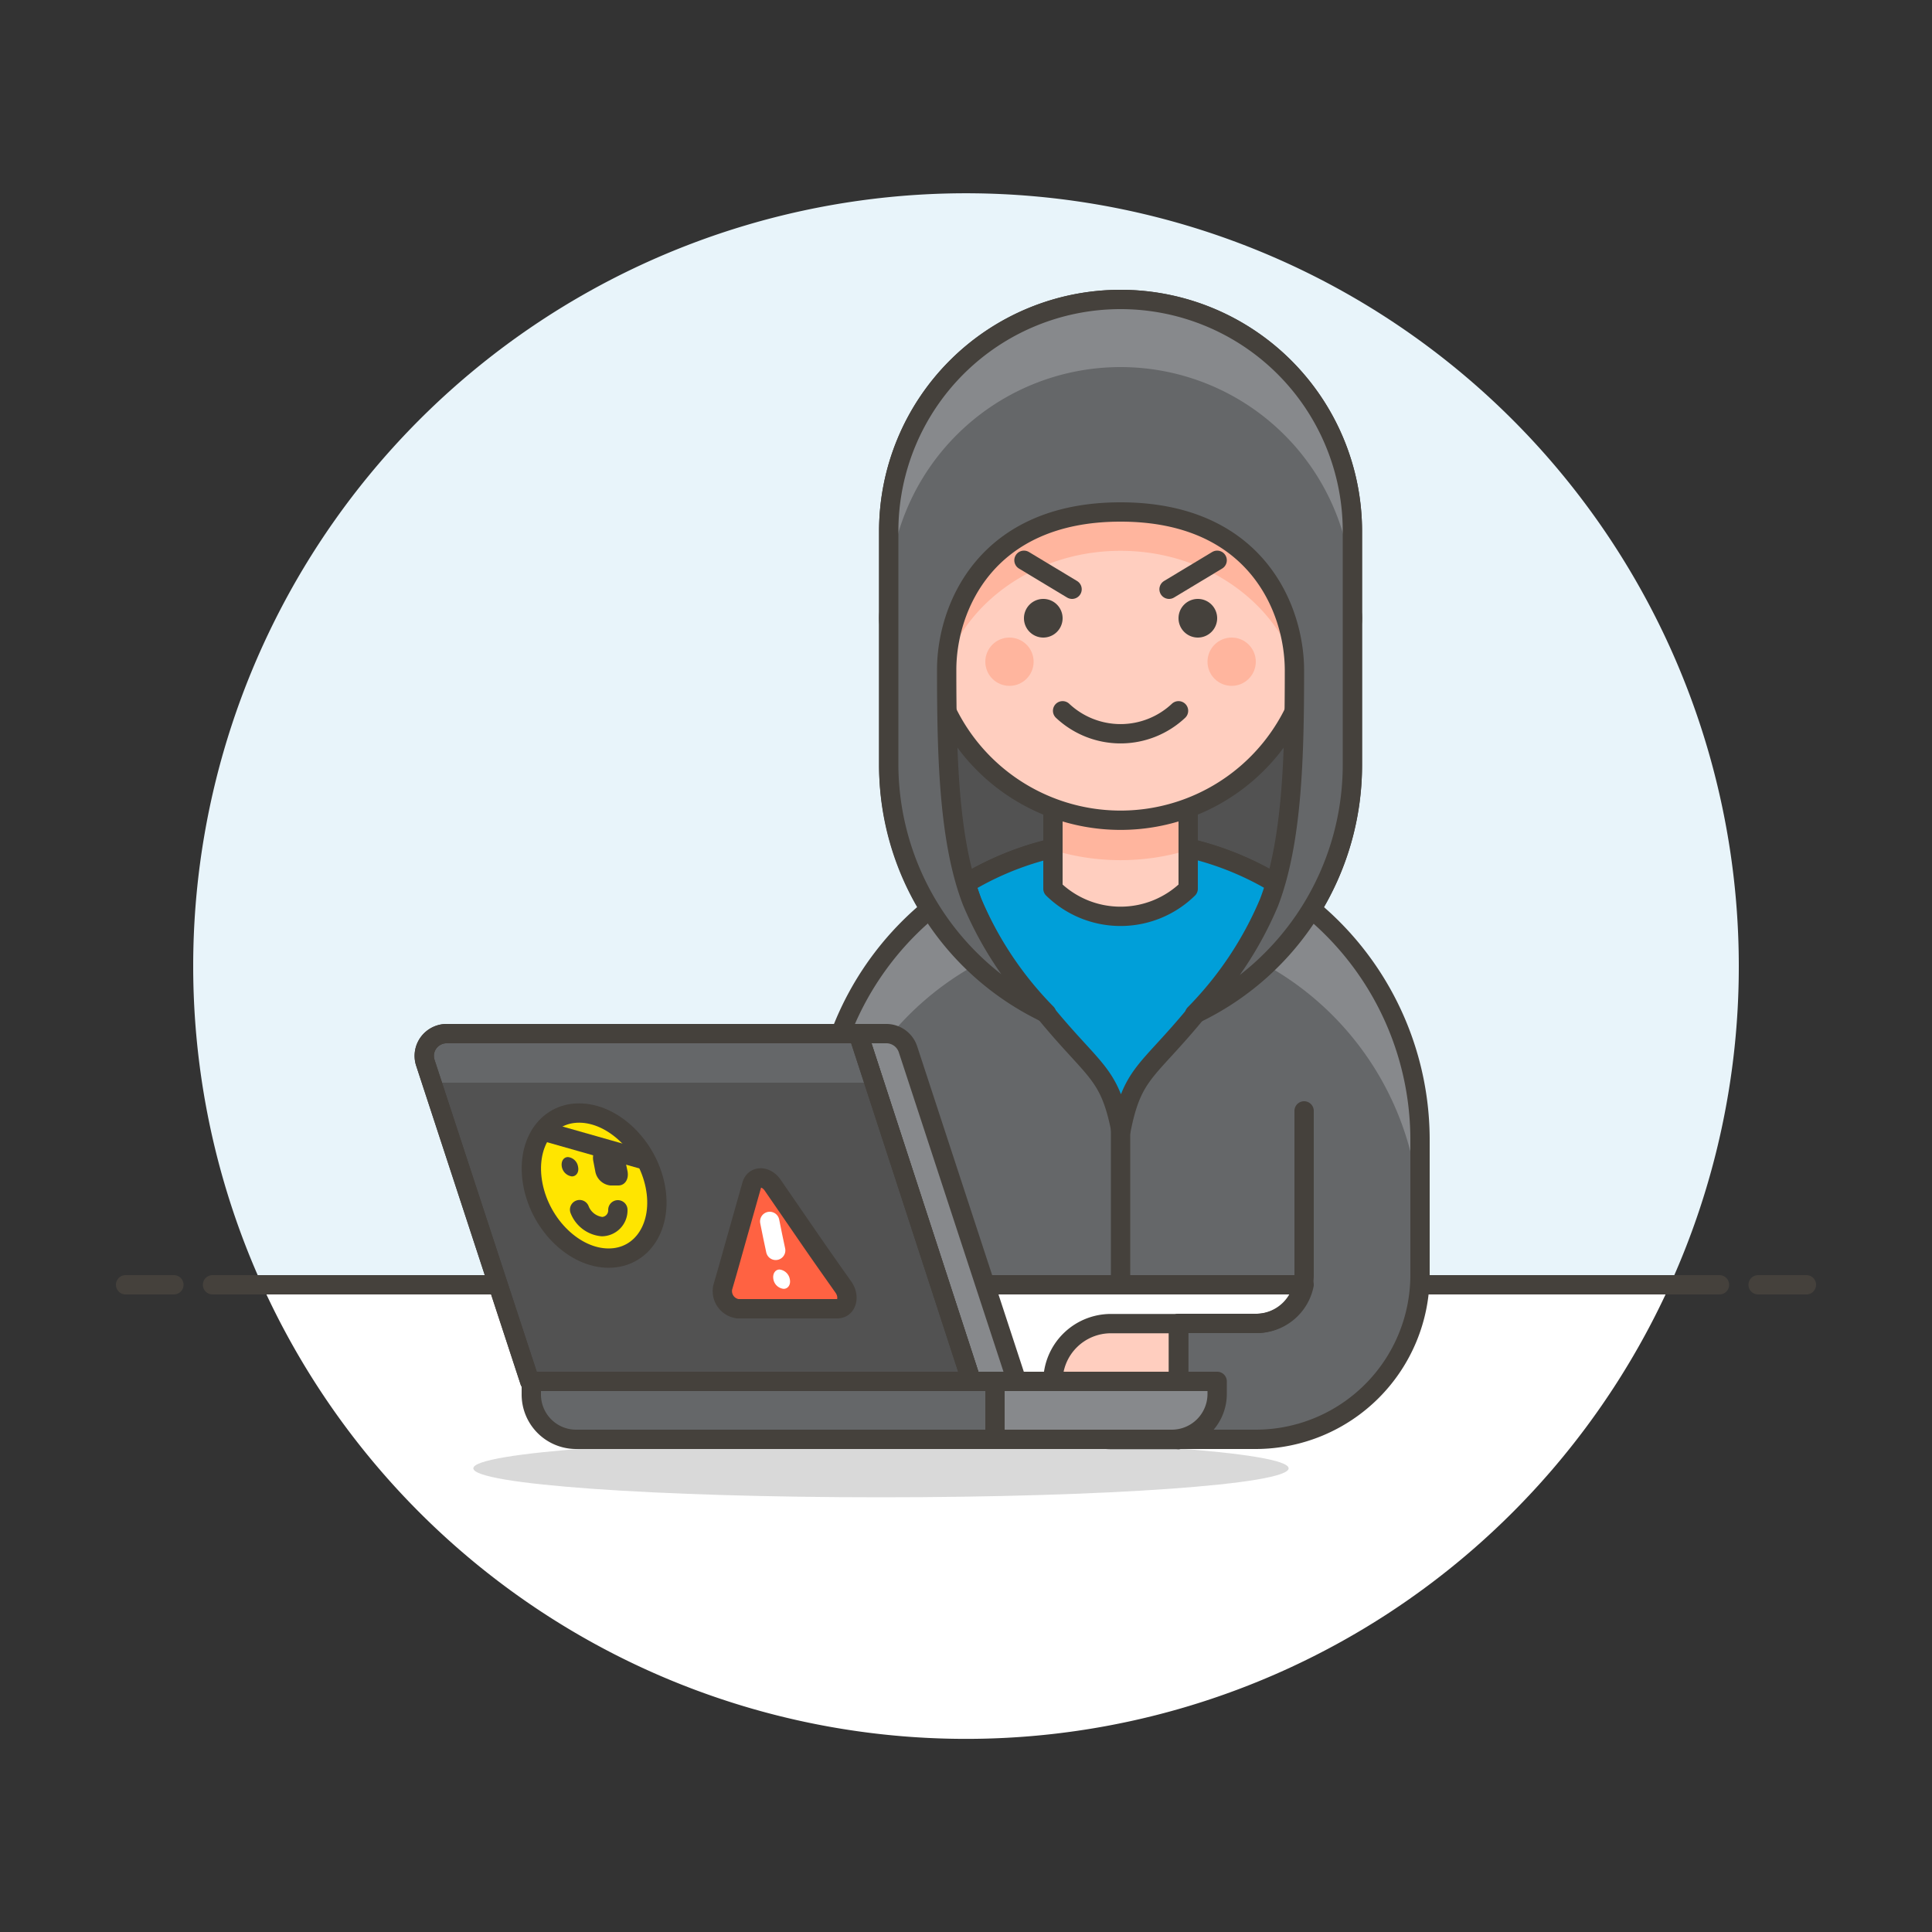 <svg id="Layer_1" data-name="Layer 1" xmlns="http://www.w3.org/2000/svg" viewBox="0 0 100 100"><rect x="0" y="0" width="100" height="100" fill="#333333" stroke="none"/><defs><style>.cls-1{fill:#e8f4fa;}.cls-2{fill:#fff;}.cls-10,.cls-13,.cls-17,.cls-3{fill:none;}.cls-10,.cls-11,.cls-12,.cls-14,.cls-16,.cls-17,.cls-18,.cls-19,.cls-3,.cls-6,.cls-8{stroke:#45413c;}.cls-13,.cls-16,.cls-18,.cls-19,.cls-3,.cls-6{stroke-linecap:round;}.cls-10,.cls-11,.cls-12,.cls-13,.cls-14,.cls-16,.cls-18,.cls-19,.cls-3,.cls-6,.cls-8{stroke-linejoin:round;}.cls-11,.cls-4{fill:#656769;}.cls-5,.cls-8{fill:#87898c;}.cls-20,.cls-6{fill:#ffcebf;}.cls-7{fill:#020202;opacity:0.15;}.cls-18,.cls-9{fill:#525252;}.cls-12{fill:#ff6242;}.cls-13{stroke:#fff;}.cls-14,.cls-16{fill:#ffe500;}.cls-15{fill:#45413c;}.cls-17{stroke-miterlimit:10;}.cls-19{fill:#009fd9;}.cls-21{fill:#ffb59e;}</style></defs><title>hacker</title><path class="cls-1" d="M90,50A40,40,0,1,0,13.56,66.5H86.44A39.85,39.85,0,0,0,90,50Z"/><path class="cls-2" d="M13.56,66.5a40,40,0,0,0,72.88,0Z"/><line class="cls-3" x1="11" y1="66.5" x2="89" y2="66.5"/><line class="cls-3" x1="6.5" y1="66.5" x2="9" y2="66.5"/><line class="cls-3" x1="91" y1="66.5" x2="93.5" y2="66.5"/><path class="cls-4" d="M73.5,59a15.5,15.5,0,0,0-31,0v7.5h25a2.5,2.5,0,0,1-2.45,2H61v6h4A8.51,8.51,0,0,0,73.5,66Z"/><path class="cls-5" d="M58,43.5A15.5,15.5,0,0,0,42.5,59v4.5a15.5,15.5,0,0,1,31,0V59A15.5,15.5,0,0,0,58,43.5Z"/><path class="cls-3" d="M73.5,59a15.5,15.5,0,0,0-31,0v7.5h25a2.5,2.5,0,0,1-2.45,2H61v6h4A8.51,8.51,0,0,0,73.5,66Z"/><path class="cls-3" d="M65,68.5A2.5,2.5,0,0,0,67.5,66V57.5"/><line class="cls-3" x1="58" y1="58.5" x2="58" y2="66.5"/><path class="cls-6" d="M61,68.51H57.5a3,3,0,0,0-3,3h0a3,3,0,0,0,3,3H61Z"/><line class="cls-6" x1="61" y1="74.51" x2="61" y2="68.51"/><path class="cls-7" d="M24.5,76c0,.83,9.45,1.5,21.1,1.5s21.1-.67,21.1-1.5-9.44-1.5-21.1-1.5S24.5,75.18,24.5,76Z"/><path class="cls-8" d="M50.28,71.5h2.35L47,54.32a1.18,1.18,0,0,0-1.12-.82H44.42Z"/><path class="cls-9" d="M27.42,71.5H50.28l-5.86-18H23.17a1.17,1.17,0,0,0-1,.49,1.15,1.15,0,0,0-.16,1Z"/><path class="cls-4" d="M44.42,53.5H23.17a1.17,1.17,0,0,0-1,.49,1.15,1.15,0,0,0-.16,1l.34,1.05H45.26Z"/><path class="cls-10" d="M27.42,71.5H50.28l-5.86-18H23.17a1.17,1.17,0,0,0-1,.49,1.15,1.15,0,0,0-.16,1Z"/><path class="cls-11" d="M27.5,71.5h24v3H29.81a2.32,2.32,0,0,1-2.31-2.34Z"/><path class="cls-8" d="M51.5,71.5H63v.66a2.35,2.35,0,0,1-2.35,2.34H51.5Z"/><path class="cls-10" d="M27.42,71.5H50.28l-5.86-18H23.17a1.17,1.17,0,0,0-1,.49,1.15,1.15,0,0,0-.16,1Z"/><path class="cls-12" d="M38.91,61.34c.14-.5.74-.49,1.08,0L41.82,64c.73,1.06,1.1,1.58,1.84,2.63.34.49.17,1.11-.32,1.11H38.19a.92.92,0,0,1-.78-1.11c.31-1.06.45-1.58.75-2.64Z"/><path class="cls-13" d="M39.84,63.22c.12.6.18.9.31,1.5"/><path class="cls-2" d="M40.88,66.21c.06.28-.09.5-.32.5a.6.6,0,0,1-.53-.5c-.05-.27.09-.5.32-.5A.61.61,0,0,1,40.88,66.21Z"/><path class="cls-14" d="M33.91,61.37c.42,2.07-.66,3.75-2.41,3.75s-3.5-1.69-3.91-3.77.66-3.75,2.4-3.74S33.49,59.3,33.91,61.37Z"/><path class="cls-15" d="M29.4,59.89c-.23,0-.37.22-.32.5a.61.61,0,0,0,.52.5c.23,0,.38-.22.32-.5a.59.59,0,0,0-.52-.5Z"/><path class="cls-16" d="M30,62.61a1.39,1.39,0,0,0,1.16.88.84.84,0,0,0,.82-.87"/><path class="cls-17" d="M28.1,58.54l5.35,1.52"/><path class="cls-15" d="M31.62,59.36h-.44c-.34,0-.55.33-.47.74l.1.52a.89.89,0,0,0,.78.74H32c.35,0,.56-.33.48-.74l-.11-.52a.91.91,0,0,0-.77-.75Z"/><path class="cls-18" d="M58,43.5a15.43,15.43,0,0,1,9.88,3.56A14.15,14.15,0,0,0,70,39.56V27.5a12,12,0,0,0-24,0V39.56a14.15,14.15,0,0,0,2.12,7.5A15.43,15.43,0,0,1,58,43.5Z"/><path class="cls-19" d="M58,43.5a15.51,15.51,0,0,0-8,2.23c.1.34.21.66.33,1a18.11,18.11,0,0,0,3.86,5.79c2.48,3,3.24,3,3.83,6,.59-3,1.35-3,3.83-6a18.11,18.11,0,0,0,3.86-5.79c.12-.31.23-.63.33-1A15.51,15.51,0,0,0,58,43.5Z"/><path class="cls-20" d="M61.5,46a5,5,0,0,1-7,0V40.5h7Z"/><path class="cls-21" d="M54.5,44a12,12,0,0,0,7,0V40.5h-7Z"/><path class="cls-3" d="M61.5,40.5V46a5,5,0,0,1-7,0V40.5Z"/><path class="cls-20" d="M68,30V27.5a10,10,0,0,0-20,0V30a2,2,0,0,0,0,4h.12a10,10,0,0,0,19.76,0H68a2,2,0,0,0,0-4Z"/><path class="cls-21" d="M68,30V27.5a10,10,0,0,0-20,0V30a2,2,0,0,0,0,4h.12a10.56,10.56,0,0,0,.47,1.86c.63-4.15,4.6-7.35,9.41-7.35s8.78,3.2,9.41,7.35A10.56,10.56,0,0,0,67.88,34H68a2,2,0,0,0,0-4Z"/><circle class="cls-21" cx="52.25" cy="34.25" r="1.25"/><circle class="cls-21" cx="63.75" cy="34.25" r="1.25"/><path class="cls-3" d="M55,36.79a4.38,4.38,0,0,0,6,0"/><path class="cls-3" d="M68,30V27.5a10,10,0,0,0-20,0V30a2,2,0,0,0,0,4h.12a10,10,0,0,0,19.76,0H68a2,2,0,0,0,0-4Z"/><line class="cls-3" x1="55.49" y1="30.5" x2="53" y2="29"/><path class="cls-15" d="M54,31a1,1,0,1,0,1,1,1,1,0,0,0-1-1Z"/><line class="cls-3" x1="60.51" y1="30.5" x2="63" y2="29"/><path class="cls-15" d="M62,31a1,1,0,1,0,1,1,1,1,0,0,0-1-1Z"/><path class="cls-4" d="M58,26.5c-7,0-9,5-9,8.16,0,4.51.11,8.89,1.31,12a18.41,18.41,0,0,0,3.86,5.79A14.29,14.29,0,0,1,46,39.56V27.5a12,12,0,0,1,24,0V39.56a14.29,14.29,0,0,1-8.17,12.93,18.41,18.41,0,0,0,3.86-5.79c1.2-3.15,1.31-7.53,1.31-12C67,31.5,65,26.5,58,26.5Z"/><path class="cls-5" d="M58,15.5a12,12,0,0,0-12,12V31a12,12,0,0,1,24,0V27.5A12,12,0,0,0,58,15.5Z"/><path class="cls-3" d="M58,26.5c-7,0-9,5-9,8.16,0,4.51.11,8.89,1.31,12a18.41,18.41,0,0,0,3.86,5.79A14.29,14.29,0,0,1,46,39.56V27.5a12,12,0,0,1,24,0V39.56a14.29,14.29,0,0,1-8.17,12.93,18.41,18.41,0,0,0,3.86-5.79c1.2-3.15,1.31-7.53,1.31-12C67,31.5,65,26.5,58,26.5Z"/></svg>